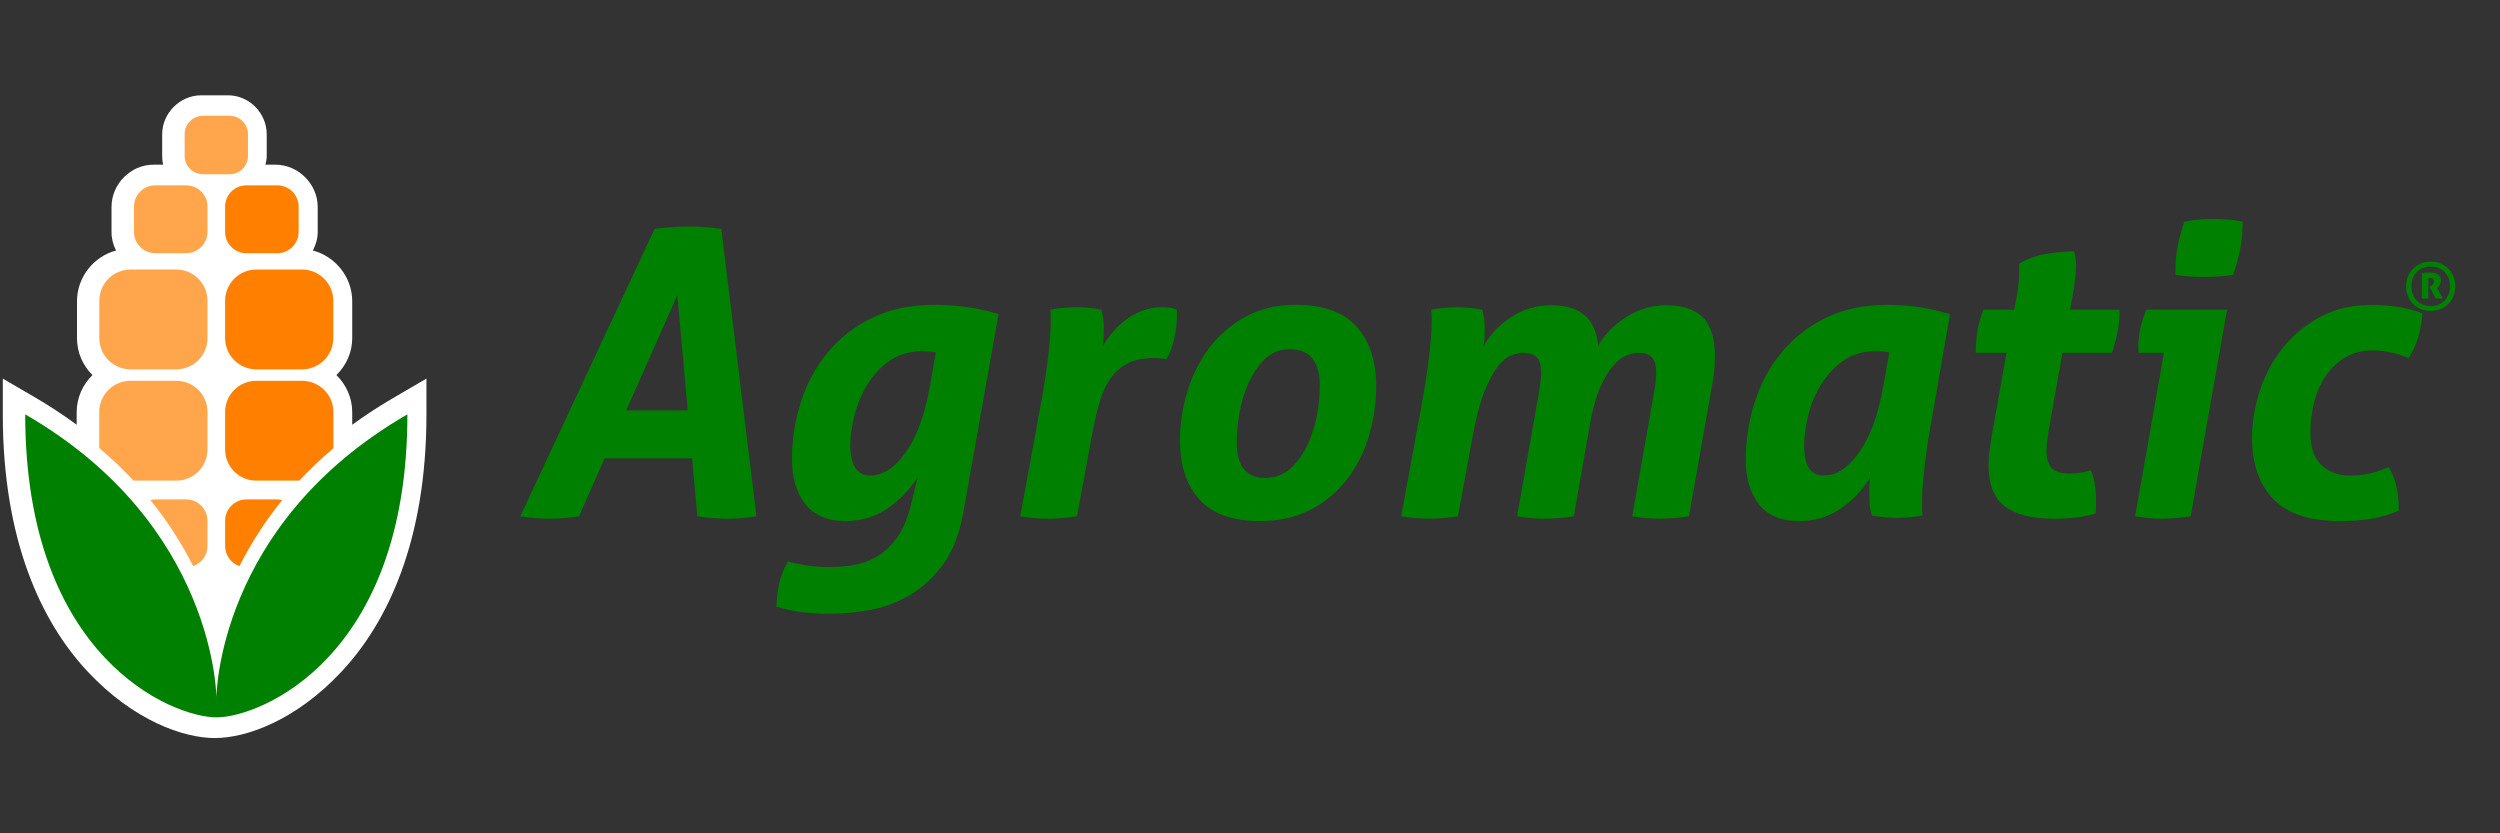 <?xml version="1.0" encoding="UTF-8" standalone="no"?>
<!-- Created with Inkscape (http://www.inkscape.org/) -->

<svg
   xmlns:dc="http://purl.org/dc/elements/1.1/"
   xmlns:cc="http://creativecommons.org/ns#"
   xmlns:rdf="http://www.w3.org/1999/02/22-rdf-syntax-ns#"
   xmlns:svg="http://www.w3.org/2000/svg"
   xmlns="http://www.w3.org/2000/svg"
   xmlns:sodipodi="http://sodipodi.sourceforge.net/DTD/sodipodi-0.dtd"
   xmlns:inkscape="http://www.inkscape.org/namespaces/inkscape"
   version="1.1"
   width="300"
   height="100"
   id="svg2"
   inkscape:version="0.48.4 r9939"
   sodipodi:docname="agromatic-logo-fondo-blanco.svg"
   inkscape:export-filename="/home/elshaka/Proyectos/agromatic-web/wp-content/themes/agromatic/core/images/default-logo.png"
   inkscape:export-xdpi="90"
   inkscape:export-ydpi="90">
  <rect width="100%" height="100%" fill="#333333" stroke="none"/>
  <sodipodi:namedview
     pagecolor="#ffffff"
     bordercolor="#666666"
     borderopacity="1"
     objecttolerance="10"
     gridtolerance="10"
     guidetolerance="10"
     inkscape:pageopacity="0"
     inkscape:pageshadow="2"
     inkscape:window-width="1366"
     inkscape:window-height="709"
     id="namedview3022"
     showgrid="false"
     fit-margin-top="0"
     fit-margin-left="0"
     fit-margin-right="0"
     fit-margin-bottom="0"
     inkscape:zoom="0.92585864"
     inkscape:cx="300.50211"
     inkscape:cy="-7.2220747"
     inkscape:window-x="0"
     inkscape:window-y="27"
     inkscape:window-maximized="1"
     inkscape:current-layer="svg2" />
  <defs
     id="defs4">
    <linearGradient
       id="linearGradient3966">
      <stop
         id="stop3976"
         style="stop-color:#000000;stop-opacity:1"
         offset="0" />
      <stop
         id="stop3970"
         style="stop-color:#518f51;stop-opacity:1"
         offset="1" />
    </linearGradient>
    <clipPath
       id="clipPath3270">
      <path
         d="M 0,792 612,792 612,0 0,0 0,792 z"
         id="path3272"
         inkscape:connector-curvature="0" />
    </clipPath>
    <clipPath
       id="clipPath3260">
      <path
         d="M 0,792 612,792 612,0 0,0 0,792 z"
         id="path3262"
         inkscape:connector-curvature="0" />
    </clipPath>
    <clipPath
       id="clipPath3092">
      <path
         d="M 0,792 612,792 612,0 0,0 0,792 z"
         id="path3094-4"
         inkscape:connector-curvature="0" />
    </clipPath>
  </defs>
  <g
     style="font-size:40px;font-style:normal;font-variant:normal;font-weight:normal;font-stretch:normal;text-align:start;line-height:125%;letter-spacing:0px;word-spacing:0px;writing-mode:lr-tb;text-anchor:start;fill:#008000;fill-opacity:1;stroke:#008000;stroke-opacity:1;font-family:Acens;-inkscape-font-specification:Acens"
     id="g3428"
     transform="matrix(0.605,0,0,0.605,152.098,8.288)" />
  <g
     style="font-size:29.769px;font-style:oblique;font-variant:normal;font-weight:bold;font-stretch:normal;text-align:start;line-height:125%;letter-spacing:0px;word-spacing:0px;writing-mode:lr-tb;text-anchor:start;fill:#008000;fill-opacity:1;stroke:none;font-family:Aller;-inkscape-font-specification:Aller Bold Oblique"
     id="text4378"
     transform="matrix(1.611,0,0,1.611,-505.432,-329.241)">
    <path
       inkscape:connector-curvature="0"
       style="fill:#008000;fill-opacity:1"
       id="path3104"
       d="m 362.495,221.424 c 0.397,-0.059 0.819,-0.104 1.265,-0.134 0.446,-0.03 0.868,-0.045 1.266,-0.045 0.813,2e-5 1.627,0.06 2.441,0.179 l 2.619,21.404 c -0.754,0.119 -1.478,0.179 -2.173,0.179 -0.695,0 -1.439,-0.06 -2.233,-0.179 l -0.387,-4.316 -6.519,0 -1.905,4.316 c -0.715,0.119 -1.459,0.179 -2.233,0.179 -0.754,0 -1.468,-0.06 -2.143,-0.179 z m 2.471,13.514 -0.774,-8.573 -3.81,8.573 z" />
    <path
       inkscape:connector-curvature="0"
       style="fill:#008000;fill-opacity:1"
       id="path3106"
       d="m 383.447,230.622 c -0.179,-0.039 -0.352,-0.064 -0.521,-0.074 -0.169,-0.01 -0.332,-0.015 -0.491,-0.015 -0.953,1e-5 -1.766,0.238 -2.441,0.715 -0.675,0.476 -1.225,1.067 -1.652,1.771 -0.427,0.704 -0.744,1.468 -0.953,2.292 -0.209,0.824 -0.313,1.573 -0.313,2.248 -10e-6,0.715 0.124,1.266 0.372,1.653 0.248,0.387 0.62,0.581 1.117,0.581 0.953,0 1.836,-0.581 2.65,-1.742 0.814,-1.161 1.409,-2.794 1.786,-4.898 z m -1.37,9.318 c -0.575,0.913 -1.319,1.682 -2.232,2.307 -0.913,0.625 -1.965,0.938 -3.156,0.938 -1.309,0 -2.297,-0.422 -2.962,-1.265 -0.665,-0.843 -0.998,-1.95 -0.998,-3.319 0,-1.489 0.223,-2.923 0.67,-4.302 0.447,-1.379 1.111,-2.604 1.995,-3.676 0.883,-1.072 1.984,-1.93 3.304,-2.575 1.32,-0.645 2.853,-0.968 4.6,-0.968 1.727,2e-5 3.334,0.228 4.822,0.684 l -2.619,14.736 c -0.278,1.587 -0.769,2.872 -1.474,3.855 -0.705,0.982 -1.523,1.751 -2.456,2.307 -0.933,0.556 -1.92,0.933 -2.962,1.131 -1.042,0.198 -2.049,0.298 -3.022,0.298 -0.973,-1e-5 -1.796,-0.059 -2.471,-0.179 -0.675,-0.119 -1.191,-0.238 -1.548,-0.357 0.02,-0.337 0.045,-0.645 0.074,-0.923 0.03,-0.278 0.074,-0.546 0.134,-0.804 0.06,-0.258 0.139,-0.516 0.238,-0.774 0.099,-0.258 0.238,-0.546 0.417,-0.863 0.317,0.099 0.749,0.194 1.295,0.283 0.546,0.089 1.136,0.134 1.772,0.134 0.555,0 1.136,-0.045 1.741,-0.134 0.605,-0.089 1.191,-0.293 1.757,-0.61 0.566,-0.318 1.082,-0.794 1.548,-1.429 0.466,-0.635 0.829,-1.508 1.087,-2.62 z" />
    <path
       inkscape:connector-curvature="0"
       style="fill:#008000;fill-opacity:1"
       id="path3108"
       d="m 391.345,234.045 c 0.218,-1.25 0.382,-2.356 0.491,-3.319 0.109,-0.962 0.164,-1.712 0.164,-2.248 -1e-5,-0.219 -1e-5,-0.402 0,-0.551 -1e-5,-0.149 -0.01,-0.312 -0.029,-0.491 0.655,-0.119 1.309,-0.179 1.964,-0.179 0.298,2e-5 0.596,0.015 0.893,0.045 0.298,0.03 0.615,0.075 0.953,0.134 0.04,0.159 0.08,0.347 0.119,0.566 0.04,0.218 0.059,0.546 0.059,0.983 -1e-5,0.179 -0.005,0.357 -0.015,0.536 -0.01,0.179 -0.035,0.397 -0.075,0.655 0.199,-0.357 0.447,-0.71 0.744,-1.057 0.298,-0.347 0.63,-0.66 0.997,-0.938 0.367,-0.278 0.774,-0.501 1.221,-0.67 0.447,-0.169 0.938,-0.253 1.474,-0.253 0.417,2e-5 0.774,0.05 1.071,0.149 0.02,0.079 0.03,0.159 0.03,0.238 -2e-5,0.079 -2e-5,0.169 0,0.268 -2e-5,0.556 -0.07,1.132 -0.208,1.727 -0.139,0.595 -0.328,1.091 -0.566,1.488 -0.119,-0.02 -0.248,-0.04 -0.387,-0.059 -0.139,-0.02 -0.318,-0.029 -0.536,-0.029 -0.813,2e-5 -1.483,0.139 -2.009,0.417 -0.526,0.278 -0.958,0.67 -1.295,1.176 -0.337,0.506 -0.605,1.117 -0.804,1.831 -0.198,0.714 -0.377,1.508 -0.536,2.382 l -1.102,5.983 c -0.774,0.119 -1.498,0.179 -2.173,0.179 -0.695,0 -1.379,-0.06 -2.054,-0.179 z" />
    <path
       inkscape:connector-curvature="0"
       style="fill:#008000;fill-opacity:1"
       id="path3110"
       d="m 407.585,243.184 c -2.045,0 -3.548,-0.536 -4.511,-1.608 -0.962,-1.072 -1.444,-2.54 -1.444,-4.406 0,-1.191 0.179,-2.386 0.536,-3.587 0.357,-1.201 0.893,-2.282 1.608,-3.245 0.714,-0.962 1.612,-1.746 2.694,-2.352 1.082,-0.605 2.347,-0.908 3.796,-0.908 2.063,2e-5 3.576,0.546 4.539,1.637 0.963,1.091 1.444,2.57 1.444,4.435 -2e-5,1.231 -0.174,2.441 -0.521,3.632 -0.347,1.191 -0.878,2.262 -1.593,3.215 -0.714,0.953 -1.617,1.722 -2.709,2.307 -1.092,0.585 -2.372,0.878 -3.84,0.878 z m 0.386,-3.215 c 0.755,0 1.39,-0.238 1.906,-0.715 0.516,-0.476 0.938,-1.067 1.265,-1.771 0.327,-0.704 0.561,-1.449 0.7,-2.233 0.139,-0.784 0.208,-1.493 0.208,-2.128 -10e-6,-1.826 -0.744,-2.739 -2.233,-2.739 -0.754,1e-5 -1.379,0.248 -1.875,0.744 -0.496,0.496 -0.903,1.101 -1.221,1.816 -0.318,0.715 -0.541,1.469 -0.67,2.263 -0.129,0.794 -0.194,1.498 -0.194,2.114 -10e-6,1.766 0.704,2.649 2.113,2.649 z" />
    <path
       inkscape:connector-curvature="0"
       style="fill:#008000;fill-opacity:1"
       id="path3112"
       d="m 419.718,234.045 c 0.218,-1.25 0.382,-2.356 0.491,-3.319 0.109,-0.962 0.164,-1.712 0.164,-2.248 -10e-6,-0.219 -10e-6,-0.402 0,-0.551 -10e-6,-0.149 -0.01,-0.312 -0.029,-0.491 0.655,-0.119 1.309,-0.179 1.964,-0.179 0.298,2e-5 0.596,0.015 0.893,0.045 0.298,0.03 0.615,0.075 0.953,0.134 0.04,0.159 0.08,0.347 0.119,0.566 0.04,0.218 0.059,0.546 0.059,0.983 -10e-6,0.179 -0.005,0.357 -0.015,0.536 -0.01,0.179 -0.035,0.397 -0.075,0.655 0.457,-0.853 1.136,-1.578 2.04,-2.174 0.903,-0.596 1.9,-0.893 2.992,-0.893 1.052,2e-5 1.871,0.233 2.456,0.7 0.585,0.467 0.938,1.236 1.057,2.307 0.476,-0.833 1.171,-1.543 2.084,-2.129 0.913,-0.586 1.905,-0.878 2.977,-0.878 1.191,2e-5 2.094,0.293 2.709,0.878 0.615,0.586 0.923,1.563 0.923,2.933 -2e-5,0.675 -0.069,1.389 -0.208,2.143 l -1.727,9.764 c -0.754,0.119 -1.478,0.179 -2.173,0.179 -0.695,0 -1.379,-0.06 -2.054,-0.179 l 1.667,-9.436 c 0.079,-0.457 0.119,-0.883 0.119,-1.28 -3e-5,-0.536 -0.109,-0.913 -0.328,-1.131 -0.218,-0.218 -0.556,-0.327 -1.012,-0.328 -0.277,1e-5 -0.58,0.07 -0.908,0.208 -0.328,0.139 -0.66,0.407 -0.998,0.804 -0.337,0.397 -0.655,0.942 -0.953,1.637 -0.298,0.695 -0.546,1.598 -0.744,2.709 l -1.191,6.817 c -0.754,0.119 -1.478,0.179 -2.173,0.179 -0.695,0 -1.379,-0.06 -2.054,-0.179 l 1.667,-9.436 c 0.079,-0.457 0.119,-0.883 0.119,-1.28 -1e-5,-0.536 -0.109,-0.913 -0.328,-1.131 -0.218,-0.218 -0.556,-0.327 -1.012,-0.328 -0.277,1e-5 -0.585,0.07 -0.923,0.208 -0.338,0.139 -0.675,0.432 -1.012,0.878 -0.337,0.446 -0.665,1.076 -0.982,1.89 -0.317,0.814 -0.595,1.886 -0.833,3.216 l -1.102,5.983 c -0.774,0.119 -1.498,0.179 -2.173,0.179 -0.695,0 -1.379,-0.06 -2.054,-0.179 z" />
    <path
       inkscape:connector-curvature="0"
       style="fill:#008000;fill-opacity:1"
       id="path3114"
       d="m 454.466,230.622 c -0.179,-0.039 -0.352,-0.064 -0.521,-0.074 -0.169,-0.01 -0.332,-0.015 -0.491,-0.015 -0.953,1e-5 -1.761,0.238 -2.426,0.715 -0.665,0.476 -1.215,1.072 -1.652,1.786 -0.437,0.714 -0.754,1.483 -0.953,2.307 -0.199,0.824 -0.298,1.573 -0.298,2.248 0,1.469 0.486,2.203 1.459,2.203 0.953,0 1.836,-0.581 2.65,-1.742 0.814,-1.161 1.409,-2.794 1.786,-4.898 z m 3.066,5.537 c -0.218,1.25 -0.377,2.356 -0.476,3.319 -0.099,0.963 -0.149,1.712 -0.149,2.248 -2e-5,0.218 -2e-5,0.402 0,0.551 -2e-5,0.149 0.01,0.313 0.03,0.491 -0.655,0.119 -1.3,0.179 -1.935,0.179 -0.556,0 -1.171,-0.06 -1.846,-0.179 -0.039,-0.159 -0.079,-0.347 -0.119,-0.566 -0.04,-0.218 -0.059,-0.546 -0.059,-0.982 -1e-5,-0.179 -1e-5,-0.367 0,-0.566 -1e-5,-0.199 0.02,-0.427 0.059,-0.685 -0.575,0.913 -1.31,1.677 -2.203,2.293 -0.893,0.615 -1.935,0.923 -3.126,0.923 -1.31,0 -2.293,-0.417 -2.948,-1.25 -0.655,-0.833 -0.983,-1.935 -0.983,-3.304 -10e-6,-1.489 0.223,-2.928 0.67,-4.317 0.447,-1.389 1.112,-2.619 1.995,-3.691 0.883,-1.072 1.98,-1.93 3.29,-2.575 1.31,-0.645 2.838,-0.968 4.584,-0.968 0.873,2e-5 1.687,0.059 2.441,0.179 0.754,0.119 1.498,0.288 2.233,0.506 z" />
    <path
       inkscape:connector-curvature="0"
       style="fill:#008000;fill-opacity:1"
       id="path3116"
       d="m 463.199,230.652 -2.292,0 c 0,-0.536 0.04,-1.062 0.119,-1.578 0.079,-0.516 0.228,-1.062 0.446,-1.637 l 2.292,0 0.179,-0.893 c 0.099,-0.496 0.159,-0.967 0.179,-1.414 0.02,-0.447 0.029,-0.819 0.029,-1.116 0.516,-0.337 1.161,-0.576 1.935,-0.715 0.774,-0.139 1.489,-0.208 2.144,-0.208 0.099,0.297 0.148,0.674 0.148,1.131 -1e-5,0.317 -0.025,0.66 -0.074,1.027 -0.049,0.367 -0.114,0.769 -0.193,1.206 l -0.179,0.982 3.691,0 c -10e-6,0.595 -0.05,1.141 -0.149,1.637 -0.099,0.496 -0.238,1.022 -0.416,1.578 l -3.692,0 -1.042,5.864 c -0.039,0.278 -0.074,0.536 -0.104,0.774 -0.03,0.238 -0.044,0.466 -0.044,0.685 -1e-5,0.516 0.119,0.923 0.357,1.221 0.238,0.298 0.684,0.447 1.339,0.447 0.337,0 0.635,-0.025 0.893,-0.074 0.258,-0.05 0.496,-0.104 0.715,-0.164 0.258,0.575 0.387,1.329 0.387,2.262 -1e-5,0.159 -1e-5,0.317 0,0.476 -1e-5,0.159 -0.01,0.318 -0.03,0.477 -0.853,0.258 -1.875,0.387 -3.066,0.387 -1.667,0 -2.903,-0.308 -3.707,-0.923 -0.804,-0.615 -1.206,-1.647 -1.206,-3.096 0,-0.298 0.02,-0.606 0.059,-0.923 0.04,-0.317 0.089,-0.665 0.149,-1.042 z" />
    <path
       inkscape:connector-curvature="0"
       style="fill:#008000;fill-opacity:1"
       id="path3118"
       d="m 474.924,230.652 -1.876,0 c 0,-0.059 -0.005,-0.119 -0.015,-0.179 -0.01,-0.06 -0.015,-0.129 -0.015,-0.208 0,-0.516 0.05,-0.997 0.149,-1.444 0.099,-0.447 0.248,-0.908 0.447,-1.384 l 6.013,0 -2.709,15.39 c -0.754,0.119 -1.468,0.179 -2.143,0.179 -0.615,0 -1.28,-0.06 -1.995,-0.179 z m 0.863,-5.805 c -0.02,-0.695 0.025,-1.355 0.134,-1.98 0.109,-0.625 0.283,-1.285 0.521,-1.98 0.357,-0.079 0.734,-0.134 1.131,-0.164 0.397,-0.03 0.754,-0.044 1.072,-0.044 0.317,2e-5 0.67,0.015 1.057,0.044 0.387,0.03 0.749,0.084 1.087,0.164 -1e-5,0.695 -0.059,1.36 -0.179,1.995 -0.119,0.635 -0.298,1.29 -0.536,1.965 -0.357,0.059 -0.73,0.099 -1.117,0.119 -0.387,0.02 -0.739,0.03 -1.057,0.03 -0.298,2e-5 -0.645,-0.01 -1.042,-0.03 -0.397,-0.02 -0.754,-0.06 -1.072,-0.119 z" />
    <path
       inkscape:connector-curvature="0"
       style="fill:#008000;fill-opacity:1"
       id="path3120"
       d="m 491.669,239.166 c 0.218,0.357 0.397,0.783 0.536,1.28 0.139,0.496 0.208,1.151 0.208,1.965 -0.635,0.278 -1.31,0.476 -2.025,0.596 -0.714,0.119 -1.498,0.179 -2.352,0.179 -2.262,0 -3.919,-0.551 -4.971,-1.652 -1.052,-1.101 -1.578,-2.615 -1.578,-4.54 0,-1.171 0.194,-2.346 0.581,-3.527 0.387,-1.181 0.958,-2.242 1.712,-3.185 0.754,-0.943 1.682,-1.712 2.784,-2.307 1.102,-0.595 2.377,-0.893 3.826,-0.893 0.675,2e-5 1.33,0.05 1.965,0.149 0.635,0.099 1.24,0.258 1.816,0.476 -0.019,0.516 -0.109,1.067 -0.268,1.652 -0.159,0.585 -0.407,1.146 -0.744,1.682 -0.437,-0.179 -0.868,-0.318 -1.295,-0.417 -0.427,-0.099 -0.898,-0.149 -1.414,-0.149 -0.774,1e-5 -1.449,0.174 -2.024,0.521 -0.575,0.347 -1.057,0.804 -1.444,1.37 -0.387,0.566 -0.675,1.216 -0.864,1.95 -0.189,0.734 -0.283,1.498 -0.283,2.292 -10e-6,1.092 0.278,1.896 0.834,2.412 0.556,0.516 1.26,0.774 2.114,0.774 0.437,0 0.868,-0.04 1.295,-0.119 0.427,-0.079 0.958,-0.248 1.593,-0.506 z" />
  </g>
  <g
     style="font-size:7.944px;font-style:oblique;font-variant:normal;font-weight:bold;font-stretch:normal;text-align:start;line-height:125%;letter-spacing:0px;word-spacing:0px;writing-mode:lr-tb;text-anchor:start;fill:#008000;fill-opacity:1;stroke:none;font-family:Aller;-inkscape-font-specification:Aller Bold Oblique"
     id="text3932"
     transform="translate(-205.919,-187.515)">
    <path
       inkscape:connector-curvature="0"
       style="fill:#008000;fill-opacity:1"
       id="path3123"
       d="m 496.539,220.291 c 0.148,-0.026 0.291,-0.046 0.429,-0.059 0.138,-0.013 0.291,-0.02 0.461,-0.02 0.503,0 0.863,0.089 1.08,0.266 0.217,0.177 0.326,0.412 0.326,0.703 0,0.18 -0.036,0.34 -0.107,0.481 -0.071,0.14 -0.152,0.248 -0.242,0.322 l -0.119,0.095 0.699,1.239 c -0.074,0.011 -0.152,0.019 -0.234,0.024 -0.082,0.005 -0.168,0.008 -0.258,0.008 -0.074,0 -0.144,-0.003 -0.21,-0.008 -0.066,-0.005 -0.131,-0.013 -0.195,-0.024 l -0.715,-1.39 0.127,-0.08 c 0.122,-0.074 0.223,-0.155 0.302,-0.242 0.079,-0.087 0.119,-0.195 0.119,-0.322 -10e-6,-0.122 -0.037,-0.221 -0.111,-0.298 -0.074,-0.077 -0.191,-0.115 -0.349,-0.115 -0.037,0 -0.07,0.001 -0.099,0.004 -0.029,0.003 -0.07,0.009 -0.123,0.02 l 0,2.431 c -0.106,0.021 -0.23,0.032 -0.373,0.032 -0.064,0 -0.13,-0.003 -0.199,-0.008 -0.069,-0.005 -0.138,-0.013 -0.207,-0.024 z m 1.065,3.948 c 0.36,0 0.683,-0.061 0.969,-0.183 0.286,-0.122 0.528,-0.289 0.727,-0.501 0.199,-0.212 0.351,-0.462 0.457,-0.751 0.106,-0.289 0.159,-0.6 0.159,-0.934 -10e-6,-0.334 -0.053,-0.645 -0.159,-0.933 -0.106,-0.289 -0.258,-0.539 -0.457,-0.751 -0.199,-0.212 -0.441,-0.379 -0.727,-0.501 -0.286,-0.122 -0.609,-0.183 -0.969,-0.183 -0.36,10e-6 -0.683,0.061 -0.969,0.183 -0.286,0.122 -0.528,0.289 -0.727,0.501 -0.199,0.212 -0.351,0.462 -0.457,0.751 -0.106,0.289 -0.159,0.6 -0.159,0.933 0,0.334 0.053,0.645 0.159,0.934 0.106,0.289 0.258,0.539 0.457,0.751 0.199,0.212 0.441,0.379 0.727,0.501 0.286,0.122 0.609,0.183 0.969,0.183 z m 0,0.588 c -0.44,0 -0.841,-0.075 -1.204,-0.226 -0.363,-0.151 -0.673,-0.358 -0.929,-0.62 -0.257,-0.262 -0.457,-0.573 -0.6,-0.933 -0.143,-0.36 -0.214,-0.752 -0.214,-1.176 0,-0.418 0.071,-0.809 0.214,-1.172 0.143,-0.363 0.343,-0.675 0.6,-0.938 0.257,-0.262 0.567,-0.469 0.929,-0.62 0.363,-0.151 0.764,-0.226 1.204,-0.226 0.439,10e-6 0.841,0.074 1.203,0.222 0.363,0.148 0.673,0.355 0.929,0.62 0.257,0.265 0.457,0.577 0.6,0.937 0.143,0.36 0.215,0.752 0.215,1.176 -10e-6,0.424 -0.071,0.816 -0.215,1.176 -0.143,0.36 -0.343,0.671 -0.6,0.933 -0.257,0.262 -0.567,0.469 -0.929,0.62 -0.363,0.151 -0.764,0.226 -1.203,0.226 z" />
  </g>
  <g
     id="g3059"
     transform="matrix(1.239,0,0,1.239,-242.799,49.36)">
    <path
       d="m 215.452,-30.608 c -2.058,0 -3.781,1.724 -3.781,3.781 l 0,2.094 c 0,0.292 0.028,0.569 0.094,0.844 l -0.938,0 c -2.217,0 -4.062,1.877 -4.062,4.094 l 0,2.438 c 0,0.643 0.163,1.236 0.438,1.781 -2.162,0.57 -3.781,2.581 -3.781,4.906 l 0,3.594 c 0,1.393 0.569,2.647 1.5,3.562 -0.94,0.915 -1.531,2.196 -1.531,3.594 l 0,1.219 c -1.282,-0.942 -2.646,-1.847 -4.156,-2.719 l -3,-1.75 0,3.469 c 0,12.222 3.751,20.134 8.219,24.906 4.468,4.772 9.303,6.438 12.312,6.438 3.008,-7.1e-4 7.818,-1.666 12.281,-6.438 4.463,-4.772 8.219,-12.684 8.219,-24.906 l 0,-3.469 -3,1.75 c -1.511,0.872 -2.904,1.777 -4.188,2.719 l 0,-1.219 c 0,-1.398 -0.599,-2.679 -1.531,-3.594 0.931,-0.916 1.531,-2.169 1.531,-3.562 l 0,-3.594 c 0,-2.33 -1.643,-4.342 -3.812,-4.906 0.279,-0.545 0.469,-1.138 0.469,-1.781 l 0,-2.438 c 0,-2.217 -1.877,-4.094 -4.094,-4.094 l -0.969,0 c 0.065,-0.275 0.125,-0.551 0.125,-0.844 l 0,-2.094 c 0,-2.058 -1.692,-3.781 -3.75,-3.781 z"
       id="path4552"
       style="font-size:medium;font-style:normal;font-variant:normal;font-weight:normal;font-stretch:normal;text-indent:0;text-align:start;text-decoration:none;line-height:normal;letter-spacing:normal;word-spacing:normal;text-transform:none;direction:ltr;block-progression:tb;writing-mode:lr-tb;text-anchor:start;baseline-shift:baseline;color:#000000;fill:#ffffff;fill-opacity:1;fill-rule:nonzero;stroke:none;stroke-width:4;marker:none;visibility:visible;display:inline;overflow:visible;enable-background:accumulate;font-family:Sans;-inkscape-font-specification:Sans"
       inkscape:connector-curvature="0" />
    <path
       d="m 220.792,-2.957 c -1.682,0 -3.026,1.343 -3.026,3.026 l 0,3.617 c 0,1.682 1.343,3.026 3.026,3.026 l 4.163,0 c 0.989,-1.064 2.087,-2.11 3.299,-3.139 l 0,-3.503 c 0,-1.682 -1.366,-3.026 -3.048,-3.026 l -4.413,0 z"
       id="path4384"
       style="color:#000000;fill:#ff8000;fill-opacity:1;stroke:none;stroke-width:1px;marker:none;visibility:visible;display:inline;overflow:visible;enable-background:accumulate"
       inkscape:connector-curvature="0" />
    <path
       d="m 225.208,-13.734 -4.405,0 c -1.682,0 -3.037,1.354 -3.037,3.037 l 0,3.596 c 0,1.682 1.354,3.037 3.037,3.037 l 4.405,0 c 1.682,0 3.037,-1.354 3.037,-3.037 l 0,-3.596 c 0,-1.682 -1.354,-3.037 -3.037,-3.037 z"
       id="path4386"
       style="color:#000000;fill:#ff8000;fill-opacity:1;stroke:none;stroke-width:1px;marker:none;visibility:visible;display:inline;overflow:visible;enable-background:accumulate"
       inkscape:connector-curvature="0" />
    <path
       d="m 222.823,-21.887 -2.994,0 c -1.143,0 -2.063,0.92 -2.063,2.063 l 0,2.443 c 0,1.143 0.92,2.063 2.063,2.063 l 2.994,0 c 1.143,0 2.063,-0.92 2.063,-2.063 l 0,-2.443 c 0,-1.143 -0.92,-2.063 -2.063,-2.063 z"
       id="path4388"
       style="color:#000000;fill:#ff8000;fill-opacity:1;stroke:none;stroke-width:0.641px;marker:none;visibility:visible;display:inline;overflow:visible;enable-background:accumulate"
       inkscape:connector-curvature="0" />
    <path
       d="m 208.621,-2.957 c -1.682,0 -3.048,1.343 -3.048,3.026 l 0,3.481 c 1.223,1.039 2.324,2.088 3.321,3.162 l 4.14,0 c 1.682,0 3.026,-1.343 3.026,-3.026 l 0,-3.617 c 0,-1.682 -1.343,-3.026 -3.026,-3.026 l -4.413,0 z"
       id="path4390"
       style="color:#000000;fill:#ffa64d;fill-opacity:1;stroke:none;stroke-width:1px;marker:none;visibility:visible;display:inline;overflow:visible;enable-background:accumulate"
       inkscape:connector-curvature="0" />
    <path
       d="m 208.618,-13.734 4.405,0 c 1.682,0 3.037,1.354 3.037,3.037 l 0,3.596 c 0,1.682 -1.354,3.037 -3.037,3.037 l -4.405,0 c -1.682,0 -3.037,-1.354 -3.037,-3.037 l 0,-3.596 c 0,-1.682 1.354,-3.037 3.037,-3.037 z"
       id="path4392"
       style="color:#000000;fill:#ffa64d;fill-opacity:1;stroke:none;stroke-width:1px;marker:none;visibility:visible;display:inline;overflow:visible;enable-background:accumulate"
       inkscape:connector-curvature="0" />
    <path
       d="m 211.003,-21.887 2.994,0 c 1.143,0 2.063,0.92 2.063,2.063 l 0,2.443 c 0,1.143 -0.92,2.063 -2.063,2.063 l -2.994,0 c -1.143,0 -2.063,-0.92 -2.063,-2.063 l 0,-2.443 c 0,-1.143 0.92,-2.063 2.063,-2.063 z"
       id="path4394"
       style="color:#000000;fill:#ffa64d;fill-opacity:1;stroke:none;stroke-width:0.641px;marker:none;visibility:visible;display:inline;overflow:visible;enable-background:accumulate"
       inkscape:connector-curvature="0" />
    <path
       d="m 215.625,-28.621 2.578,0 c 0.984,0 1.777,0.792 1.777,1.777 l 0,2.104 c 0,0.984 -0.792,1.777 -1.777,1.777 l -2.578,0 c -0.984,0 -1.777,-0.792 -1.777,-1.777 l 0,-2.104 c 0,-0.984 0.792,-1.777 1.777,-1.777 z"
       id="path4396"
       style="color:#000000;fill:#ffa64d;fill-opacity:1;stroke:none;stroke-width:0.585px;marker:none;visibility:visible;display:inline;overflow:visible;enable-background:accumulate"
       inkscape:connector-curvature="0" />
    <path
       d="m 219.837,8.531 c -1.143,0 -2.07,0.927 -2.07,2.07 l 0,2.434 c 0,0.908 0.575,1.679 1.388,1.956 1.047,-2.062 2.387,-4.231 4.14,-6.392 -0.15,-0.034 -0.317,-0.068 -0.478,-0.068 l -2.98,0 z"
       id="path4398"
       style="color:#000000;fill:#ff8000;fill-opacity:1;stroke:none;stroke-width:0.641px;marker:none;visibility:visible;display:inline;overflow:visible;enable-background:accumulate"
       inkscape:connector-curvature="0" />
    <path
       d="m 211.01,8.531 c -0.161,0 -0.328,0.034 -0.478,0.068 1.753,2.161 3.093,4.33 4.14,6.392 0.812,-0.277 1.388,-1.048 1.388,-1.956 l 0,-2.434 c 0,-1.143 -0.927,-2.07 -2.07,-2.07 l -2.98,0 z"
       id="path4400"
       style="color:#000000;fill:#ffa64d;fill-opacity:1;stroke:none;stroke-width:0.641px;marker:none;visibility:visible;display:inline;overflow:visible;enable-background:accumulate"
       inkscape:connector-curvature="0" />
    <path
       d="m 198.406,0.293 c 0,23.638 14.31,29.348 18.517,29.347 4.207,-0.001 18.498,-5.71 18.498,-29.347 -18.503,10.683 -18.498,27.45 -18.498,27.45 0,0 -0.014,-16.767 -18.517,-27.45 z"
       id="path4402"
       style="font-size:medium;font-style:normal;font-variant:normal;font-weight:normal;font-stretch:normal;text-indent:0;text-align:start;text-decoration:none;line-height:normal;letter-spacing:normal;word-spacing:normal;text-transform:none;direction:ltr;block-progression:tb;writing-mode:lr-tb;text-anchor:start;baseline-shift:baseline;color:#000000;fill:#008000;fill-opacity:1;fill-rule:nonzero;stroke:none;stroke-width:9.841;marker:none;visibility:visible;display:inline;overflow:visible;enable-background:accumulate;font-family:Sans;-inkscape-font-specification:Sans"
       inkscape:connector-curvature="0" />
  </g>
</svg>
